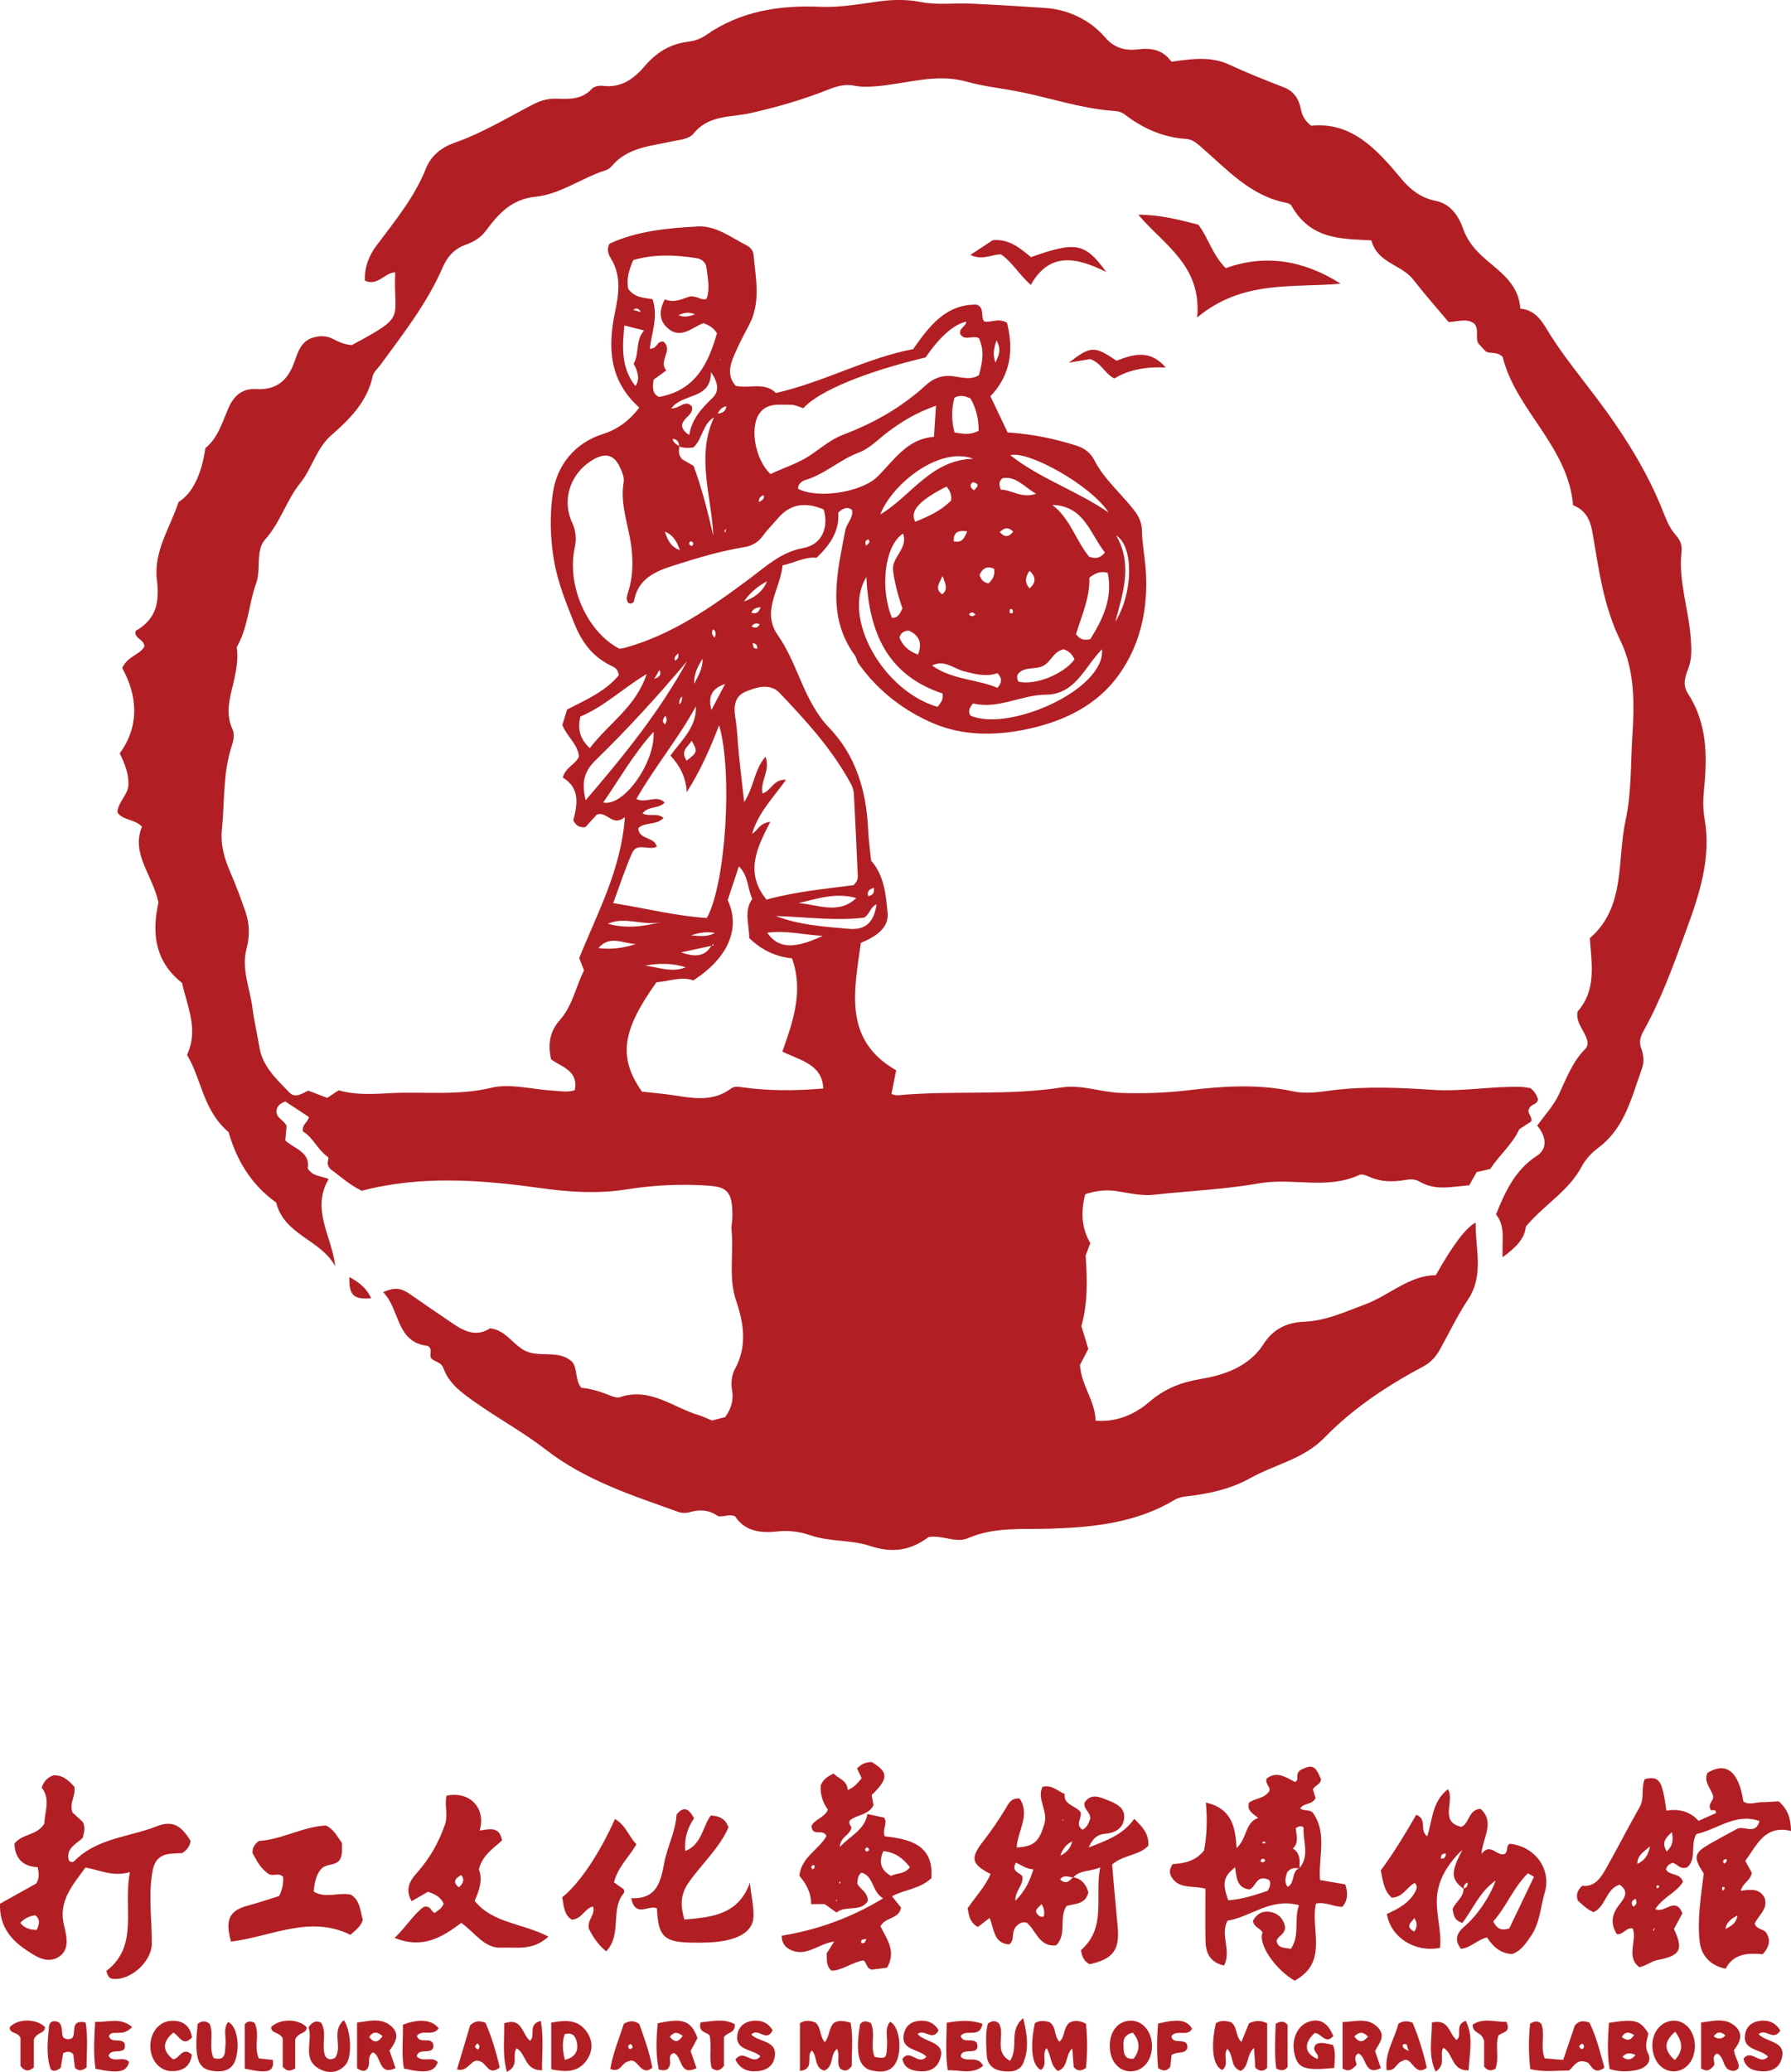 <?xml version="1.0" encoding="UTF-8"?>
<svg id="Layer_2" data-name="Layer 2" xmlns="http://www.w3.org/2000/svg" viewBox="0 0 1195.7 1383.16">
  <defs>
    <style>
      .cls-1 {
        fill: #b11f24;
        stroke-width: 0px;
      }
    </style>
  </defs>
  <g id="Layer_1-2" data-name="Layer 1">
    <g>
      <path class="cls-1" d="M619.8,1026.2c-12.4,9.14-24.41,10.63-39.06,5.78-12.6-4.17-26.87-2.64-39.86-7.12-7.19-2.48-14.68-3.34-22.25-2.49-11.4,1.28-21.58-.48-27.81-10.05-4.27-2.03-7.34.72-11.6-.26-5.06-3.74-11.48-4.74-18.56-2.62-2.36.71-5.37.73-7.67-.1-30.96-11.09-62.11-21.01-88.94-41.86-14.73-11.45-31.63-20.58-47.03-31.54-8.52-6.06-17.28-12.14-20.99-22.6-1.46-4.12-5.64-4.09-8.07-6.46-1.82-2.59,1.46-6.13-2.51-8.46-21.14-2.3-18.21-24.06-29.63-35.81,7.46-3.54,12.35-2.53,17.22.88,9.91,6.93,19.93,13.69,29.92,20.49,7.7,5.24,15.67,8.39,24.16,2.76,11.5,1.21,16,12.73,25.78,15.93,9.46,3.09,20.43-1.32,28.99,6.32,4,4.7,1.68,11.89,6.16,17.44,5.7.49,11.58,2.18,17.34,4.4,2.71,1.04,6.12,2.67,8.48,1.87,20.19-6.86,35.46,6.94,52.75,12.06,2.8.83,5.45,2.19,8.69,3.52,2.75-.72,5.86-1.54,8.87-2.32,3.93-5.55,5.7-11.28,4.56-17.76-.88-5.02-.26-10.33,1.96-14.38,8.29-15.16,5.79-30.62.79-45.36-5.38-15.84-1.51-31.7-3.11-47.45-.26-2.56.46-5.2.53-7.81.53-19.6-4.53-21.13-19.17-21.9-17.14-.9-33.94-.09-50.73,2.61-19.57,3.15-38.98,1.93-58.49-.82-39.97-5.62-79.97-8.44-119.04,1.84-8.88-4.42-15.29-10.52-20.7-14.33-3.64-3.67-1.16-5.86-1.61-8.03-7.16-5-10.41-13.57-16.96-17.25-.79-5.01,3.51-5.89,3.95-9.72-5.29-3.47-10.66-6.99-15.66-10.28-4.23,1.5-6.08,3.84-5.96,7.26.66,4.35,5.22,5.23,6.79,9.17-.25,2.67-.54,5.86-.88,9.57,6.09,5.6,16.9,7.82,14.96,18.58,3.33,5.6,8.91,4.96,14,7.18-12,20.49,2.3,38.37,4.4,58.31-9.38-17.78-34.1-20.82-39.43-42.62-17-12.06-26.7-29-31.76-47.01-17.22-14.53-18.06-35.64-27.76-51.48,7.96-17.4,0-32.5-3.31-48.1-18.84-14.75-20.04-34.45-15.77-53.64-3.84-18.58-18.5-32.5-11-50.66-5.08-5.34-12.41-3.94-16.39-9.46.21-7.03,7.19-11.71,7.36-18.63.18-6.93-2.16-13.47-5.82-20.87,13.64-18.7,11.62-39.02,1.62-57.04,4.14-8.36,11.99-8.66,14.88-14.41-.27-4.32-5.43-4.91-6.06-8.7.14-.62.09-1.58.47-1.8,13.52-7.73,15.76-18.98,13.9-33.95-2.34-18.83,8.95-35.01,14.44-51.83q13.87-8.78,17.96-36.11c8.17-6.48,11.13-16.73,15.2-26.29,3.55-8.35,9.15-13.61,18.61-13.05,13.4.78,21.06-5.52,25.51-17.93,2.31-6.44,4.46-14.14,12.55-16.44,4.43-1.26,8.93-1.42,13.34.92,4.02,2.13,8.26,3.91,12.58,4.05,37.36-20.04,27.52-16.54,28.91-48.53-7.07.13-11.51,9.43-20.24,5.56-.36-8.7,2.5-16.42,7.66-23.31,12.32-16.44,25.43-32.27,33.19-51.75,3.35-8.42,10.35-13.98,19.22-17.09,18.28-6.41,34.81-16.48,51.9-25.36,5.02-2.61,10.16-4.21,15.93-3.98,8.48.34,16.94.66,23.58-6.54,1.49-1.61,4.94-2.36,7.3-2.05,12.23,1.6,20.78-4.63,27.99-13.09,7.77-9.12,17.02-14.91,29.04-16.35,4.19-.5,8.31-1.88,11.87-4.37,23.05-16.14,49.16-20.12,76.45-18.95,12.86.55,25.4-1.7,38-3.46,9.82-1.38,19.53-1.61,29.24.31,10.98,2.17,22.09.54,32.95,1.04,16.85.77,33.79,1.77,50.54,2.96,13.79.98,28.95,7.4,39.34,19.61,5.66,6.65,13.06,9.13,22,7.96,8.37-1.1,16.46.06,22.28,8.25,12.99-1.83,26.16-3.82,38.47,1.9,12.04,5.59,24.32,10.47,36.68,15.24,6.05,2.33,9.79,7.27,11.12,13.97.75,3.8,2,7.63,6.94,11.62,27.33-2.81,44.12,16.06,60.55,35.75,5.93,7.11,12.94,12.47,22.63,14.4,9.89,1.97,15.28,9.97,18.41,18.79,3.22,9.09,9.16,15.34,16.31,21.4,9.83,8.33,20.79,16.29,21.8,31.75,11.46,1.13,15.26,10.13,20.62,18.51,8.77,13.7,19.1,26.42,28.95,39.42,18.54,24.45,35.05,50.09,46.24,78.83,2.04,5.23,4.23,10.26,8,14.45,2.77,3.08,4.29,6.64,3.82,10.75-2.26,19.8,4.76,38.63,6.16,58.08.53,7.38.85,14.04-1.89,20.89-2.09,5.21-3.56,10.56-.06,15.93,12.73,19.52,13.08,41.24,10.86,63.29-.69,6.89-.89,13.57.31,20.44,4.6,26.21-3.48,50.41-12.29,74.47-8.4,22.98-16.63,46.03-28.65,67.48-1.99,3.55-2.91,7.26-1.37,11.27,1.71,4.44,2.03,9.32.5,13.51-6.9,18.98-11.31,39.42-28.83,52.62-4.74,3.57-8.82,7.85-11.62,13.12-8.6,16.2-24.85,25.05-37.08,39.78-.71,8-6.74,14.06-15.51,20.44-.55-10.67,2.13-20.75-4.41-28.56,6.29-15.63,12.94-29.87,27.36-39.21,7.01-4.54,6.44-12.69.16-20.08,4.89-6.88,10.9-13.24,14.42-20.76,5.03-10.75,9.06-21.77,17.67-30.52,3-3.05.92-7.43-.99-11.02-2.28-4.28-5.25-8.39-4.1-13.97,12.55-14.13,9.38-31.21,8.11-48.87,24.17-20.84,18.02-51.76,23.92-78.88,3.99-18.33,3.28-37.6,4.5-56.24,1.36-20.78,1.77-43.55-7.96-63.43-11.02-22.5-14.37-46.64-18.41-70.74-1.41-8.4-3.62-15.96-13.21-19.74-3.32-39.42-38.37-63.64-47.01-99.02-3.95-3.81-7.65-1.82-11.24-3.6-1.54-1.65-3.53-3.78-5.06-5.42-2.16-4.55.75-9.26-2.58-13.12-4.82-3.77-10.43-1.51-17.18-1.1-7.63-9.11-16.01-18.55-23.74-28.49-7.79-10-23.93-10.87-27.83-26.05-19.31-1.19-40.37.03-53.47-23.3.44.27-1.1-1.34-2.87-1.67-24.67-4.57-40.36-22.82-58.06-37.98-2.81-2.41-5.6-4.57-9.37-4.8-15.53-.97-28.98-7.15-41.13-16.45-2.57-1.97-5.4-2.11-8.3-2.34-21.24-1.67-41.38-8.63-62.11-12.74-11.52-2.28-23.34-3.44-34.6-6.62-20.54-5.82-40.12,1.26-60.1,2.95-5.2.44-10.21.73-15.51-.37-5.64-1.17-11.18.3-16.95,2.59-16.94,6.75-34.41,11.82-52.34,15.81-12.79,2.85-27.68,1.12-37.61,13.45-3.21,3.98-9.23,4.24-14.41,5.38-14.47,3.19-30.06,3.97-40.6,16.83-.98,1.19-2.62,2.07-4.13,2.55-15.81,5.09-29.94,15.88-46.36,17.55-16.24,1.65-24.74,11.33-33.16,22.58-3.5,4.69-8.07,7.55-13.41,9.4-7.63,2.64-12.43,8.01-15.58,15.28-10.28,23.75-26.14,43.95-41.24,64.64-1.92,2.63-4.86,5.07-5.48,7.98-3.64,17.11-15.4,28.64-27.6,39.36-10.12,8.89-12.77,22.01-20.62,31.76-9.44,11.73-13.36,26.47-23.63,37.93-6.49,7.24-2.49,19.74-5.96,29.28-4.99,13.74-5.16,28.93-12.93,42.51,1.16,7.26-.19,14.97-1.93,22.62-2.45,10.74-6.05,21.28-.78,32.43,1.34,2.84.57,7.28-.52,10.56-6.1,18.33-4.77,37.44-6.67,56.22-1.04,10.25,1.71,19.25,5.61,28.37,3.73,8.7,7.09,17.57,10.15,26.52,2.78,8.14,2.94,16.12.62,24.89-3.52,13.28,2.46,26.35,4.06,39.54,1.06,8.69,3.23,17.26,4.61,25.96,2.02,12.77,11.66,21.58,20.24,30.4,3.6,3.7,8.62.37,12.34-1.49,4.6,1.76,8.53,3.26,12.68,4.84,2.49-1.64,4.88-3.22,7.67-5.06,11.36,3.35,23.11,2.5,34.86,1.9,22.29-1.14,44.52,1.85,66.99-3.58,12.73-3.08,27.2,1.12,40.9,1.88,4.83.27,9.72,1.37,14.85-.25,2.69-13.08-8.91-15.53-15.81-20.61-2.33-10.24-.85-18.64,5.86-26.22,8.45-9.55,10.62-22.24,16.14-33.16-1.34-3.43-2.51-6.43-3.22-8.25,12.34-30.57,27.9-58.86,30.49-94.05-8.48,6.77-11.61-4.07-18.73-1.74-2.37,2.61-5.15,5.68-7.6,8.37-4.09.54-6.32-.97-8.13-4.58,2.86-10.51,4.59-21.5-6.99-28.48,1.83-6.96,8.42-8.64,10.76-13.95-.59-8.3-7.94-13.18-11.05-21.14.96-3.16,2.07-6.83,3.12-10.31,13.03-6.64,26.03-12.4,34.59-23-.71-3.8-2.23-4.84-4.11-5.72-12.66-5.95-20.15-15.09-25.63-28.79-5.46-13.66-10.89-26.9-13.46-41.45-2.7-15.27-3-31.17-.84-45.72,2.67-18.05,14.19-33.18,33.53-39.3,9.99-3.16,17.78-9.19,24.17-17.57-19.87-17.81-21.26-39.7-16.25-63.58,2.51-11.94,4.4-24.3-2.59-35.8-1.7-2.8-3.18-5.78-1.12-10.04,18.41-8.51,38.9-10.5,59.25-11.52,11.95-.6,22.03,7.39,32.47,12.69,2.35,1.19,4.26,3.49,4.5,6.16,1.44,15.81,5.06,31.78-3.03,47.03-3.52,6.63-7.06,13.29-9.96,20.21-2.81,6.69-4.78,13.71,1.11,20.31,9.04,1.97,19.21-2.81,26.86,4.77,31.77-7.2,60.11-23.26,91.57-29.3,10.8-15.22,21.59-30.04,42.52-29.68,5.38,2.22,2.37,7.84,4.81,11.15,4.58,1.31,9.01-2.6,15.35.91,4.24,17.24,3.05,34.32-11.08,49.12,3.87,8.14,7.49,15.74,11.48,24.13,15.52,1,30.78,3.95,45.71,8.73,5.68,1.82,9.47,4.6,12.3,10.03,6.54,12.58,17.54,21.82,26.18,32.86,3.37,4.31,5.38,8.39,5.48,14.08.16,8.44,1.82,16.84,2.48,25.29,2.13,27.37-4.06,53.78-20.76,74.55-14.76,18.36-36.54,28.32-61.13,33.1-20.56,3.99-40.79,3.36-58.52-3.9-19.98-8.17-38.24-21.93-51.32-40.52-1.1-1.57-1.28-3.8-2.4-5.34-19.23-26.51-11.74-55-6.43-83.4.9-4.82,5.55-8.28,4.57-13.73-3.32-2.5-6.03-1.15-9.24,1.74.92,12.33-5.52,21.75-14.49,30.17-7.98-.78-14.57,3.37-22.73,5.09-1.24,15.61-14.42,30.52-3.14,46.56,13.63,19.38,17.18,44.02,34.2,61.72,17.98,18.69,24.94,42.33,26.1,67.91.31,6.84,1.29,13.66,2.01,20.93,8.72,9.75,9.93,22.94,11.01,35.13.9,10.15-8.61,15.94-17.87,19.75-4.4,32.09-11.98,64.75,23.59,85.06-1.18,5.9-2.13,10.64-3.17,15.8,1.59.39,2.79,1.02,3.93.91,36.43-3.47,73.21.45,109.54-5.25,13.52-2.12,26.42,3.23,39.85,3.66,15.1.49,30,0,44.93-1.8,23.43-2.81,46.79-4.31,70.18.77,8.71,1.89,17.67.29,26.37-.8,22.15-2.75,44.7-1.7,66.43-.25,20.14,1.34,39.4-2.54,59.07-1.96,2.25.07,4.49.58,6.35.83,2.74,2.21,4.09,4.74,5,7.23-.16,4.03-4.95,3.25-5.92,6.57-1.82,2.86,2.4,4.95,1.44,8.39-2.45,1.6-5.15,3.37-7.99,5.23-4.61,10.17-13.46,17.29-19.37,26.54-3.21.73-6.04,1.38-9.11,2.08-1.52,2.71-3.09,5.5-4.95,8.82-11.2.8-22.44,3.92-33.26-2.5-2.87-1.7-6.17-1.65-9.53-1.06-8.17,1.44-16.22,1.37-24.02-2.16-2.01-.91-4.92-1.99-6.58-1.21-21.56,10.06-44.59,1.69-66.78,5.61-23.09,4.08-46.73,5.03-70.1,7.6-8.32.91-16.27-.93-24.28-2.27-7.3-1.22-14.25-.61-21.84,1.99-2.89,11.3-2.67,22.28,3.44,32.63-1.3,3.36-2.46,6.37-3.15,8.16,1.09,16.44,1.52,31.54-2.84,47.25,1.34,4.4,2.96,9.68,4.63,15.17-1.98,3.81-3.92,7.52-5.53,10.62.61,13.38,9.86,23.35,10.45,37.32,14.16,1.08,26.22-4.32,35.85-12.59,10.41-8.94,21-13.03,34.64-15.33,15.56-2.62,32.04-8.31,41.57-23.24,6.5-10.18,15.75-14.45,27-14.91,14.63-.6,27.18-6.52,40.64-11.52,16.39-6.07,29.58-19.47,47.37-19.55q17.26-30.61,26.6-35.06c-.29,17.69,5.83,34.93-5.17,51.42-7.05,10.56-12.49,22.18-18.72,33.29-2.6,4.63-5.99,8.55-10.78,11.1-24.24,12.93-47.12,27.99-66.29,47.72-13.93,14.34-33.1,17.83-49.48,26.99-13.31,7.44-27.95,10.52-42.97,12.21-2.55.29-5.29.94-7.45,2.24-25.61,15.39-53.98,18.37-83,19.3-18.46.59-37.18-1.38-55.07,6.34-8.25,3.56-17.33-2.42-26.52-.69ZM463.28,425.27c.69-.63,1.39-1.26,2.08-1.89l.41-.18s-.24.34-.25.34c-.7.62-1.41,1.24-2.11,1.86l-.13-.13ZM494.72,452.74c.6-1.94,1.19-3.88,1.79-5.81l.3-.34-.25.27c-.62,1.98-1.25,3.97-1.86,5.95l-.18.3.2-.36ZM455.69,464.87c-2.25,1.22-2.09,3.43-2.24,5.51-.24.46-.47.92-.42.82-.03.1.12-.42.28-.94,2.18-1.26,1.81-3.55,2.23-5.52.2-.45.41-.9.37-.82.01-.06-.1.44-.21.95ZM484.9,352.93c-.61.72-1.9,1.25-.62,2.69.19-1.08.35-1.94.5-2.81l.12.12ZM506.63,335.29c1.52-1.2,4.02-1.73,3.22-4.7-2.47.78-3.47,2.32-3.08,4.76l-.14-.06ZM478.96,276.09c2.95-.25,5.42-1.04,6.04-4.92-3.5.64-4.73,2.83-5.92,5.06-.7.73-1.4,1.46-2.1,2.18-7.99,4.45-7.86,14.59-14.03,20.26-3.32.5-6.48.5-9.57-.64-.15-2.71-.92-4.86-4.4-5.11.63,2.85,2.76,3.75,4.54,4.98-.32,2.91-.8,5.85,2,8.78,2.22,1.28,5.01,2.88,7.54,4.33,5.67,15.43,9.55,30.98,13.16,46.7-1.12-26.65-11.75-53.06.63-79.44.7-.73,1.4-1.46,2.11-2.19ZM463.35,456.7c2.66-5.37,6.02-10.5,5.65-16.87-3.31,5.18-5.95,10.59-5.53,16.99l-.12-.12ZM443.67,354.84l.12-.11c1.76,5.4,3.99,10.44,10.06,12.51-1.8-5.38-4.32-10.2-10.18-12.39ZM475.09,631.35c-6.81,1.48-13.63,2.97-20.44,4.45,7.85,2.59,15.37,3.9,20.34-4.57.7-.04,1.79.34,1.26-1.18-.43.48-.79.89-1.16,1.3ZM485.81,600.85c8.76,18.87.51,38.45-22.89,53.61-8.13-2.87-16.51.71-24.69,1.28-23.22,32.58-25.53,50.15-9.66,72.99,7.17.82,14.65,1.39,22.04,2.56,12.99,2.06,25.85,4.1,37.5-4.68,2.18-1.64,5.03-1.12,7.63-.76,17.82,2.48,35.67,2.38,53.92.78-.82-16.16-14.93-18.53-27.35-24.63,7.2-20.35,14.28-40.53,6.43-62.25-10.95-1.06-20.41-5.63-28.55-13.53.08-8.89-3.77-17.91,2.05-26.15-3.32-7.07-2.45-15.26-8.95-21.76-2.69,8.1-5.12,15.42-7.47,22.52ZM419.76,402.74c-2.19-2.17-1.11-5.18-.3-7.78,3.2-10.21,3.3-20.58,1.88-31.02-1.91-13.99-7.47-27.48-4.98-42.11.55-3.21-1.15-7.11-2.66-10.29-3.31-6.92-8.37-9.49-15.93-5.65-16.09,8.18-23.29,26.58-15.83,42.91,2.62,5.73,3.05,10.8,1.75,16.9-5.43,25.46,8.3,56.18,29.86,67.39,1-.17,2.3-.29,3.54-.63,31.52-8.66,57.74-27.05,83.39-46.2,11.17-8.33,20.93-17.71,35.79-20.41,12.39-2.25,17.18-13.62,13.64-25.77-11.53-4.84-22.03-4.28-30.71,6.06-3.14,3.74-6.71,7.16-9.54,11.11-3.25,4.54-7.22,7.09-12.8,8-15.82,2.56-31.17,7.22-46.4,12.03-12.23,3.86-24.38,8.57-27.14,23.7-.2,1.12-1.27,2.28-3.57,1.75ZM514.26,548.63c-9,17.49-17.2,34.02-2.52,51.92,19-5.29,39.26-7.19,58.11-9.65,2.7-2.6,2.9-4.58,2.81-6.53-.8-17.91-1.61-35.83-2.56-53.73-.12-2.24-.6-4.66-1.64-6.61-12.37-23.28-30.02-42.56-47.97-61.45-6.47-6.8-15.75-3.83-23.09-.66-6.68,2.88-7.75,9.5-6.53,16.76,1.39,8.34,1.59,16.87,2.45,25.3.99,9.71,2.15,19.4,3.51,31.49,6.81-10.65,6.61-21.55,14.23-30.33,3.51,9.32-3.84,16.5-1.99,24.52,5.85-1.62,7.14-9.71,15.68-9.08-8.57,12.03-18.48,21.79-22.64,35.99,4.06-2.29,4.53-6.92,12.15-7.96ZM471.92,612.82c12.77-23.18,17.27-97.86,8.17-128.68-6.25,16.25-12.71,30.7-21.62,44.68-.43-10.07-4.84-17.96-10.89-24.46,7.97-10.75,17.6-19.3,17.01-32.82-11.73,21.53-27.58,40.48-39.76,61.86,7.03,3.13,13.48-3.2,18.93,2.38-4.05,4.34-11,2.11-14.79,7.24,4.65,2.39,9.78-.68,13.99,3.03-4.85,5.16-12.45,2.45-16.86,6.84.42,7.93,10.9,5.48,12.38,12.37-5.52,2.63-13.26-2.99-16.39,3.99-4.72,10.52-8.23,21.58-12.71,33.63,22.19,3.55,42.2,8.68,62.54,9.93ZM514.42,316.45c9.04-4.31,18.68-7.14,27.12-12.94,6.95-4.78,13.72-10.45,21.45-13.36,20.41-7.68,38.92-18.25,54.97-32.88,5.89-5.37,11.98-7.17,19.64-5.94,5.34.86,10.94,2.3,15.98-.92,3.13-11.4,3.12-17.11.05-24.59-3.88-2.33-9.31,2.05-12.44-2.6-1.32-4.25,3.86-5.11,3.87-8.53q-12.79,3.06-27.14,23.94c-40.19,9.53-71.58,22.54-81.55,33.87-2.71-.79-5.47-2.27-8.23-2.27-7.67.01-16.37-1.57-21.41,6.2-6.26,9.65-2.43,30.61,7.68,40.03ZM460.74,197.88c5.14-.39,7.27,2.95,10.99,1.61,2.42-6.79.75-13.86-.06-20.82-.42-3.59-3.18-5.77-6.66-6.33-14.23-2.26-28.4-2.78-42.23,1.28-3.02,6.75-4.58,12.92-3.37,19.15,4.21,6.13,10.75,5.93,16.25,6.96,3.93,11.52-.61,22.27-1.83,33,5.06.35,4.38-5.09,9.03-4.73,6.91,5.62-3.58,12.89,1.98,19.27-3.5,2.56-6.4,4.68-8.47,6.19-.92,5.83-.54,9.8,3.67,11.52,24.37-4.42,32.83-22.28,38.62-42.5-2.19-3.49-5.15-5.33-9.03-6.76-7.75,2.9-15.61,11.49-24.54,2.74-5.23-5.12-5.02-11.55-1.22-18.61,6.56,2.72,12.16-.63,16.86-1.97ZM624.89,270.82c-13.02,4.58-23.46,10.87-33.29,18.45-5.9,4.55-11.13,10.16-18.3,12.86-12.65,4.77-22.72,14.52-35.87,18.41-2.22.66-4.61,2.58-4.69,5.69,12.72,6.97,42.21,2.58,53.01-8,11.23-11.01,19.88-25.42,37.77-26.57.49-7.46.89-13.51,1.37-20.85ZM390.99,534.21c25.91-30.17,49.5-59.48,67.7-92.76-19.39,22.96-39.58,45.16-61.05,66.05-7.68,7.47-9.51,14.67-6.65,26.71ZM578.39,385.19c-16.67,27.25,11.28,76.2,47.59,86.71.97-1.45,2.32-2.91,2.99-4.64.54-1.39.27-3.09.34-4.3-37.63-12.43-49.15-41.7-50.93-77.77ZM735.69,433.41c-11.99,12.37-17.78,30.2-37.57,30.34-16.34.12-31.62,9.91-48.51,5.83-2.25,2.74-3.55,5.14-1.74,8.11,25.52,11.25,90.31-17.32,87.82-44.28ZM393.75,499.44c12.71-16.64,30.93-27.69,37.94-49.46-15.82,9.43-28.15,21.68-44.22,28.33-1.79,7.78-.89,14.34,6.29,21.14ZM727.9,426.67c8.55-13.54,15.1-27.59,11.63-44.3-4.66-1.16-7.91-.1-12.28,3.29.61,12.88-5.23,25.62-8.89,37.68,2.93,3.84,5.37,4.19,9.54,3.33ZM740.23,342.24c-11.89-18.36-53.8-41.62-65.73-38.36,20.2,15.9,44.9,23.89,65.73,38.36ZM436.32,488.54c-13.49,14.89-22.64,31.39-33.62,47.17,13.64,3.15,34.94-26.94,33.62-47.17ZM649.78,306.29c-21.9-8.55-53.84,16.03-62.12,37.16,20.44-12.05,33.83-36.62,62.12-37.16ZM702.53,337.07c11.97,9.03,15.69,23.78,24.59,34.56,3.92,1.4,7.25,1.35,10.54-2.82-9.91-12.42-13.73-31.15-35.13-31.74ZM710.04,433.46c-6.14,1.31-7.98,7-12.05,10.09-4.76,3.61-10.91,1.59-15.82,4.24-3.03,1.64-4,4.09-2.22,7.26,10.91,2.72,30.4-5.05,37.38-14.88-1.38-3.06-3.35-5.51-7.28-6.71ZM637.22,265.48c-2.04,7.48-2.06,15.27,0,23.16,5.74,1.12,10.8,1.87,16.15-1.1.06-7.88-1.76-15.19-5.49-21.62-3.71-1.54-6.76-2.55-10.67-.43ZM602.47,406.14c-2.71-8.01-5.07-16.3-6.24-25.06-1.23-9.18,10.24-14.73,6.68-24.89-12.33,7.8-15.59,36.61-7.4,56.29,3.5.13,5.12-2.15,6.96-6.34ZM518.04,611.52c15.82,6.06,32.34,7.14,48.77,8.53,11.01.94,16.64-4.28,18.39-16.32-4.24,1.62-4.45,6.62-8.31,8.84-19.35,2.4-39.05-.53-58.85-1.05ZM474.67,248.34c-.02,18.86-18.71,13.74-26.54,24.29,5.75.24,9.25-6.23,13.82-1.34,1.22,5.8-5.47,6.95-6.66,12.53.21,1.77.97,4.3,4.89,6.55,1.66-10.66,8.22-17.68,15.25-24.47,4.67-4.5,4.48-9.65-.76-17.57ZM423.04,242.8c3.97-7,.98-15.47,6.97-22.2-4.95-1.25-8.84-2.23-13.15-3.32-1.47,14.61-2.23,28.27,7.32,40.41q4.14-5.41-1.14-14.89ZM631.88,324.82c-18.15,9.22-24.74,16.29-20.85,23.47,8.86-3.52,17.45-7.45,24-14.24.3-3.76-.66-6.38-3.14-9.23ZM665.95,449.35c-7.59,2.69-14.97.69-22.61-1.3-6.82-1.78-12.99-7.97-21.06-3.76,13.44,9.59,29.88,9.03,43.67,14.91,3.07-3.87,3.2-6.18,0-9.85ZM571.67,599.51c-13.34-3.84-25.9.3-38.56,3.4,13.05.87,26.7,7.88,38.56-3.4ZM549.22,624.75c-13.71-.83-24.77-3.82-37.05-2.09,7.4,10.51,17.74,11.16,37.05,2.09ZM744.59,415.08c11.65-18.53,12.75-49.87.6-57.66,11.01,19.18,4.74,37.75-.6,57.66ZM668.15,326.87c7.37.05,13.81,6.12,23.56,2.79-8.27-4.92-13.43-11.93-22.32-10.46-2.56,2-2.58,4.11-1.24,7.68ZM405.82,616.65c12.24,3.45,24.12,1.83,35.95-1.21-11.98,3.08-24.18-4.02-35.95,1.21ZM612.88,436.98c3.23-8.42.28-12.9-6.03-16-3.17.1-5.28,1.2-6.4,4.57,2.03,4.86,5.31,8.81,12.43,11.44ZM424.48,630.18c-8.45-.24-17.48-6.18-24.98,2.75,8.52.98,16.85.05,24.98-2.75ZM430.63,644.64c9.09.98,18.07,4.95,27.18,1.04-8.99-2.75-18.09-2.81-27.18-1.04ZM659.99,389.4c2.72-2.46,4.48-5.43,3.64-9.75-5.28-2.21-7.9.19-9.69,4.28,1.14,2.88,2.45,4.96,6.05,5.47ZM484.08,456.61c-8.65,3.02-11.5,7.79-9.14,17.39,3.38-6.44,5.96-11.35,9.14-17.39ZM458.41,507.82c7.33-5.85,7.37-6.01,3.41-13.28-2.47,3.99-7.86,6.58-3.41,13.28ZM512.08,388.07c-6.21,3.26-11.46,7.62-15.38,13.45,6.85-2.45,12.46-6.35,15.38-13.45ZM645.69,354.7c-6.59-.86-9.16.93-8.97,6.68,5.45,1.2,7.05-1.88,8.97-6.68ZM687.36,381.03c-2.93,4.27-3.43,7.74,0,11.81,4.46-4.15,4.33-7.61,0-11.81ZM461.41,624.4c5.54.45,10.96,1.24,15.81-1.61-5.54-1.09-10.81-.08-15.81,1.61ZM629.22,384.55c-2.5,5.52-5.2,8.66-.15,12.2,3.75-3.09,2.58-6.26.15-12.2ZM665.32,227.22c-1.76,5.27-2.73,8.94-.79,14.77,2.65-5.18,3.96-8.8.79-14.77ZM676.44,354.89c-3.36-3.22-5.95-2.72-9,.33,3.39,3.65,6,3.46,9-.33ZM452.89,210.44c3.2,1.25,6.42,1.24,11.14-.65-4.93-1.94-7.98-.74-11.14.65ZM436.75,453.35c2.12-1.17,5.58-2.2,3.43-6.03-1.26,2.21-2.34,4.12-3.43,6.03ZM583.45,592.68c-3.44,1.01-4.73,2.51-3.82,5.55,2.82-.54,4.23-1.81,3.82-5.55ZM444.22,477.78c-1.63,2.3-2.52,3.82-.26,5.82,1.11-1.8,1.72-3.33.26-5.82ZM650.16,327.32c3.16-2.77,3.71-4.51-.72-5.43-2.06,1.66-2.06,3.16.72,5.43ZM476.05,420.05c-1.23,2.11-.76,3.7,1.06,5.71,1-2.8.88-4.48-1.06-5.71ZM507.85,405.32c-3.34.42-5.21,1.09-6.18,3.78,3.16.83,4.82-.06,6.18-3.78ZM501.71,418.2c2.46,1.17,4.15,1.26,5.47-1.55-1.95-.59-3.55-.98-5.47,1.55ZM502.38,429.36c.79,1.31-.21,4.07,3.25,3.57-.03-1.94-.6-3.39-3.25-3.57ZM427.83,208.32c-1.18-2.04-2.57-3.33-5.1-1.48,2.04.59,3.57,1.04,5.1,1.48ZM452.9,436.16c-1.72,1.62-3.08,2.44-2.27,4.79,1.57-.7,2.51-1.59,2.27-4.79ZM461.99,364.53c1.31-1.63,1.06-2.7-1.08-3.24-1.63,1.75-.68,2.59,1.08,3.24ZM578.18,364.32c.79-1.16,3.58-1.89,1.48-4.26-1.96.61-2.29,2.07-1.48,4.26ZM646.85,410.15c1.56,1.54,2.7,1.64,4.52-.08-1.53-.5-2.08-2.62-4.52.08ZM675.82,406.58c-.5.02-1,.03-1.51.05-.08.76-.48,1.73-.16,2.25.52.84,1.65.9,2.09-.13.24-.56-.26-1.43-.42-2.16ZM480.22,240.03l.66.37.08-.6-.74.23Z"/>
      <path class="cls-1" d="M1176.81,1304.58c-9.91-.96-19.66-.37-24.73,9.65-10.2-1.94-16.26-8.81-17.32-17.91-1.79-15.4.93-30.49,2.67-45.66-7.29-11.21-6.67-13.76,5.13-20.39,5.96-3.35,11.99-6.58,17.62-9.66,4.97-1.6,11.81,4.36,14.5-4.9-15.79-5.77-27.91,5.47-42.15,8.67-4.15,6.64.32,16.72-6.1,22.14-5.09,1.86-6.73-2.51-9.8-2.94-1.98.8-3.72,1.65-4.4,4.3,2.11,4.56,9.7,2.03,11.3,8.45-4.24,7.07-13.37,10.18-18.39,18.06,6.05,3.4,13.3-8.88,18.07,2.82-1.68,3.12-3.65,6.8-5.65,10.51,6.38,13.73,4.46,17.76-10.85,20.72-4.32.83-7.52,3.81-12.25,4.8-9.26-7.09-1.3-17.72-4.41-25.87-4.58-.88-6.13,4.36-10.57,3.79-4.25-6.57-3.7-12.78,1.3-19.3,3.12-4.07,7.54-8.96.48-13.72-9.44,2.99-9.01,14.67-17.39,18.32-4.29-1.78-7.52-4.92-10.51-7.8-1.34-3.92-.17-6.77,2.87-9.75,8.67.96,12.7-5.66,16.4-12.26,7.5-13.38,14.5-27.05,22.08-40.38,3.39-5.97.72-12.95,3.4-18.67,9.82-2,11.58.63,14.38,21.06,8-1.21,15.45.27,21.5,6.85,4.05-1.8,7.85-3.48,11.61-5.15.31-3.51-3.76-.8-3.62-2.49-2.05-4.05,2.45-5.79,1.71-8.89-1.29-5.13-6.54-9.33-3.76-15.5,12.52-7.6,20.96-.94,23.96,19.12,3.88,2.62,8.11.51,12.18.48,3.88-.03,7.76-.37,11.44-.57,5.9,5.15,8.09,11.23,8.22,19.78-17.52-4.25-22.76,9.33-30.54,20,1.45,2.64,2.84,5.16,4.27,7.75-.25,5.02-5.92,6.75-7.33,12.22,6.12-.91,12.29-1.91,15.88,4.49,2.72,7.6-4.07,11.75-6.52,17.31,1.08,4.07,5.59,3.38,7.53,6.01,3.19,4.71,2.57,9.11-2.17,14.51ZM1116.18,1223.08c-4.82,4.39-6.85,7.2-3.45,12.96,3.45-3.51,4.71-6.5,3.45-12.96ZM1159.94,1278.74q-7.5,3.6-7.97,9.01c3.36-1.94,7.05-3.29,7.97-9.01ZM1101.6,1232.52c-4.79,4.2-8.37,5.82-8.51,11.76,4.59-2.34,6.97-4.81,8.51-11.76ZM1091.9,1267.55c-2.84,1.39-3.17,2.93-1.51,5.31,2.17-1.31,2.8-2.71,1.51-5.31ZM1152.79,1241.03c-2.13.23-2.94.85-1.96,3.07.93-.65,2.19-.61,1.96-3.07ZM1150.1,1262.22c1.35-1.12,1.81-2.23.69-2.57-1.03-.31-1.43.8-.69,2.57ZM1104.73,1286.82c-.69.91-.98,1.29-1.27,1.68l.65.45c.14-.47.28-.94.62-2.12ZM1106.06,1260.54c1.76-.46,2.06-1.3,1.13-1.81-.89-.49-1.53.2-1.13,1.81Z"/>
      <path class="cls-1" d="M864.26,1322.21c-13.34-7.85-24.58-24.79-21.33-32.14-1.37-2.91-5.69-3.27-6.45-7.67,2.06-4.46,6.13-6.93,11.37-6.1,6.14.97,9.27,5.42,10.1,10.04-.05,5.31-4.74,5.77-5.68,9.29.93,5.24,5.24,4.43,9.55,5.35,6.17-9.08,1.89-19.34,5.41-29.15-18.9-5.23-32.37,7.96-47.76,10.34-4.99,9.84,2.82,19.89-2.25,29.96-9.05-1.97-12.22-8.07-12.39-16.14-.25-11.68-.06-23.37-.06-35.17-8.67-2.27-17.65.41-22.56-7.69-1.68-2.77-1.58-5.53.76-8.73,7.45-.48,15.11-1.84,20.86-9.07,1.85-9.55,2.28-19.8,1.24-32.01,16.87,3.76,19.78,15.79,20.45,30.4,7.34-6.69,5.43-16.92,14.47-20.14-3.49-2.91-7.57-4.71-6.25-9.99,3.69-3.33,9.97-2.58,13.5-7.67,1.61-2.71-2.73-4.71-1.65-8.56,6.57-5.27,12.66-1.13,18.96,2.22,3.72-1.56-1.16-5.74,4.88-8.63,6.77-2.99,8.76-2.26,12.48,6.81-.12,3.52-4.11,3.97-5.36,6.76.61,2.04,1.23,4.14,1.73,5.83-2.21,4.59-7.6,3.02-10.24,6.8,2.46,2.24,6.58.32,8.72,3.36,9.41,13.69,3.32,29.41,4.5,44.53,6.07,1.04,11.44,1.97,16.87,2.9,1.81,5.67,1.84,10.53-1.94,14.97-5.74.13-10.76-3.44-17.62-2.17-4,16.93,8.77,39.14-14.28,51.46ZM867.41,1247.2c7.15-8.16,2.43-17.73,2.89-26.65.09-1.79-2.94-1.9-5.22-.13.21,4.34,2.46,9.27-1.89,13.6,5.41,3.5,4.48,8.52,4.34,13.33-2.98-.59-5.78-.48-8.17,2.47-.69,2.87-2.51,6.05.31,9.81,5.27-2.88,2.28-10.38,7.74-12.43ZM834.28,1261.29c-8.55-.82-8.8-8.02-9.69-14.72-7.83,6.02-8.69,10.48-4.62,22,9.29-.61,18.07-3.59,26.36-6.35,2.14-3.53,2.1-6.12.71-7.35-8.3-3.72-8.3,4.52-12.76,6.42ZM844.65,1241.69c-1.62-1.35-2.65-1.15-3.11,1.01,1.54.78,2.61.67,3.11-1.01ZM845.04,1230.49c-.65-1.51-1.38-1.25-2.09-.68-.15.12-.07.51-.1.78.68-.03,1.36-.06,2.19-.1Z"/>
      <path class="cls-1" d="M716.43,1253.11c5.83,1.16,8.84,5.01,10.17,10.21-1.93,8.32-9.35,7.28-14.62,9.11-5.33,8.07.6,18.78-6.9,26.22-11.53,1.2-13.31-10.1-19.64-15.13-4.03-1.01-6.11,1.68-7.02,2.44-3.79,4.46-.48,8.89-4.69,12.06-10.42-.64-10.01-10.35-13.06-17.69-2.79,2.16-5.28,4.09-7.81,6.05-5.46-2.88-5.97-7.71-6.88-12.46,5.33-7.77,11.7-14.45,15.36-22.89-12.84-6.66-13.82-10.47-4.86-21.99,5.43-6.99,10.38-14.23,14.94-21.8,1.95-3.24,3.61-7.24,9.31-6.57,7.34,10.91-1.45,21.7-1.99,32.61,12.42-.58,15.08-4.76,18.43-15.39,2.83-8.96-5.2-16.8-1.18-25.1,6.36-1.48,9.84,2.75,14.81,4.78-.88,7.53,7.27,7.57,10.55,12.12,1.36,3.77-4.05,8.21,1.43,11.78,3.28-1.78,4.24-5.12,5.08-7.45.13-4.61-4.45-5.95-3.9-10.43,4.08-6.88,10.44-3.92,15.83-1.75,5.31,2.14,11.67,4.97,10.67,12.29-.92,6.71-6.32,9.57-12.75,10.05-5.08.38-8.11,3-10.89,9.08,12.36-4.69,23.04-8.65,30.41-19.05,5.57,5.32,9.99,10.17,9.38,17.99-6.38,6.66-16.58,5.9-24.15,12.48,1.2,13.5,2.32,27.41,3.7,41.29,1.55,15.59-2.94,21.84-18.72,25.27-3.87-1.89-5.15-5.4-5.74-9.4,17.32-15.23,8.99-35.52,12.78-55.24-7.26,3.06-13.6,1.68-17.89,6.66-2.81.04-5.99-2.27-8.83,1.32,4.08,4,6.3.75,8.71-1.47ZM677.85,1268.93c6.76-6.77,9.61-13.3,12.06-21.02-4.87-.25-8.12-2.99-11.67-4.44-3.88,6.42,3.93,6.8,4.38,9.52.46,6.01-4.82,8.7-4.77,15.94ZM707.94,1238.74c4.12-1.96,6.87-5.09,7.9-9.51-4.1,1.94-6.5,5.26-7.9,9.51ZM695.46,1271.14c-2.65,2.68-6.34,4.61-1.2,8.15.6.42,1.66.17,2.54.24.69-2.97.3-5.43-1.34-8.39ZM709.3,1215.02c.24.1.48.2.72.3-.15-.34-.3-.67-.45-1.01-.09.24-.18.48-.27.72Z"/>
      <path class="cls-1" d="M977.25,1260.99c-8.7-6.51-8.86-10.91-.95-26.12-10.56,9.94-15.75,20.48-16.8,29.91-1.34,12.02,3.14,23.75,1.88,35.52-16.63,3.36-32.84-6.81-35.49-22.59,7.5-3.46,15.41-7.44,19.4-15.78.69-1.44,1-3.14-.74-4.95-5.29,2.53-7.8,9.68-15.38,9.82-5.36-4.52-5.83-11.39-7.35-18.19,8.81-11.87,16.42-24.51,23.7-37.15,7.68,2.99,1.82,10.43,7.29,14.38,3.62-10.72,3.06-22.96,13.86-31.47,4.8,8.16-6.08,21.76,8.91,25.16,5.57-2.17,4.35-11.21,12.79-12.09,9.92,8.92,1.57,19.12.65,30.25,5.82-7.69,9.76.87,14.77.17,3.66-.98,1.09-5.73,4.24-7.03,16.91,1.81,27.88,17.02,23.25,32.6-2.86,9.63-3.14,20.04-9.06,28.76-3.51,5.17-6.83,10.34-12.82,12.29-7.92-.5-12.74-5.1-16.62-11.12-6.47,1.41-10.74,6.93-17.46,7.6-4.39-5.84-3.04-10.35,2.33-14.91,8.62-7.3,17.18-20.04,20.87-30.69-11.09,7.87-15.39,19.64-22.26,28.3-6.01-1.97-5.69-5.9-6.5-9.17,1.87-4.97,7.49-7.77,7.29-13.66,1.56-.73,3.18-1.42,2.62-4.14-2.04.98-2.68,2.36-2.45,4.29ZM967.34,1235.46c-.65.63-1.29,1.27-1.94,1.9-2.16,0-3.71.63-3.36,3.37,2.61.26,3.13-1.41,3.33-3.4.61-.67,1.23-1.34,1.84-2.01l.4-.18-.27.32ZM1024.12,1252.85c-1.36-.77-2.71-1.53-4.07-2.3-9.7,9.43-14.48,22.54-23.15,32.13,2.38,4.78,5.14,6.35,10.69,4.71,5.24-10.95,10.88-22.74,16.53-34.54ZM944.22,1289.5c2.09-3.38,2.03-5.78.06-9.05-2.82,3.45-5.98,5.78-.06,9.05Z"/>
      <path class="cls-1" d="M.02,1270.84c8.39-4.68,16.6-9.27,24.19-13.5,2.25-3.81,1.73-7.01.98-10.86-9.63-.47-15.14-5.52-15.57-15.62,4.92-6.93,15.1-5.3,20.01-13.51.01-7.5,4.43-16.15-1.83-24.02,1.4-3.9,3.57-6.58,7.51-8.08,6.45-.71,10.52,3.37,14.34,7.51,1.07,6.07-3.65,11.12-1.21,17.17,2.26,2.11,4.86,4.54,6.87,6.41,2.01,4.05.62,7.14,0,10.5-4.41,4.22-11.55,6.99-9.35,15.1,1.25,1.44,2.91,1.22,3.66.45,15.07-15.39,36.47-15.96,54.96-23.21,10.53-4.13,16.47-.59,22.62,9.71-.33,3.43-2.21,5.93-5.54,8.17-2.11.11-4.69.19-7.27.39-7.03.55-11.09,3.8-12.48,11.25-3.05,16.32-.46,32.6-.55,48.88-.07,12.05-14.75,25.21-26.61,23.29-1.63-.27-2.87-1.49-3.76-5.15,22.13-16.83,10.93-42.25,15.78-65.99-11.35,3.41-20.12-1.41-29.75-3.01-8.64,11.96-18.34,22.46-14.22,38.83,1.88,7.45,3.92,16.83-4.45,21.31-7.6,4.08-15.04-1.17-21.59-5.62-10.57-7.17-17.21-16.55-16.74-30.43ZM24.55,1288.29c1.72-3.78,2.53-6.99-1.08-9.74-3.92.57-7.2,2.1-9.93,5.14,2.76,3.4,6.18,4.59,11.01,4.6Z"/>
      <path class="cls-1" d="M592.23,1313.55c-3.94.51-7.45.97-10.01,1.3-4.24-.72-3.26-4.63-5.8-6.14-7.39,1.1-13.73,6.57-21.27,6.88-3.92-3.45-2.9-7.55-3.25-11.56,1.46-2.31,2.98-4.71,5.04-7.95-10.49,1.41-18.87,10.71-29.42,5.44-3.15-1.57-5.7-4.37-5.63-9.31,23.53-3.89,45.77-11.68,67.69-24.94-7.73-4.54-5.98-14.76-14.46-17.19-2.71,2.12-2.5,4.81-2.81,7.33,1.81,3.82,6.94,5.32,7.07,11.62-4.59,7.65-14.83,2.62-20.91,7.71-2.82-2.01-5.18-3.69-7.89-5.63h-9.04c.05-7.69-3.43-13.77-7.88-18.91,1.27-12.51,13.21-17.57,18.1-26.54-2.48-5.38-9.06.94-10-6.5,1.49-4.53,8.44-5.41,10.96-11-3.22-4.65-5.27-10.03-4.78-16.27,1.47-3.79,4.47-6.1,8.61-7.9,3.28,3.43,9.13,4.47,9.36,10.97,4.14-1.6,6.61-4.55,9.34-7.92-1.02-2.16-2.06-4.37-3.05-6.46,2.89-3.28,6.19-4.25,9.81-4.31,11.24,6.76,11.29,11.01-.08,22.04.38,2.12.83,4.57,1.23,6.78-3.37,6.62-10.72,6.3-15.37,9.77-2.31,2.49,1.27,4.37.52,5.78-1.47,4.82-7.3,5.57-7.59,12.31,7.21-7.71,16.49-11.26,18.41-21.99,4.49.99,8.13,1.78,11.21,2.46,2.52,4.29-1.57,7.51.29,12.42,16.4,1.86,32.95,5.43,31.16,27.97-7.87,7.41-17.73,7.43-26.25,12.06,2.19,2.77,4.15,5.24,6.04,7.62-1.43,7.77-10.66,6.19-13.73,12.45,3.97,8.24,10.75,16.45,4.4,27.6ZM594.88,1252.31c3.71-2.11,9.11-1.03,12.59-5.84-4.61-5.99-9.96-10.02-17.77-10.73-2.93,6.98-2.21,12.29,5.18,16.56ZM578.32,1236.03c2.25-.43,2.54-1.32.75-2.8-1.74.59-1.85,1.52-.75,2.8ZM543.38,1244.94c-2,.54-2.29,1.5-.84,3.02,1.24-.76,1.76-1.65.84-3.02ZM578.51,1294.4c-1.77.27-2.52.17-2.93.49-.79.63-1.07,1.52-.11,2.39.55-.14,1.25-.13,1.68-.46.43-.34.6-1.02,1.35-2.42ZM561.1,1256c-.89.39-1.38.8-.18,1.46.06-.5.12-.97.18-1.46ZM558.09,1269.61c.32-.47.57-.79.75-1.14.02-.04-.34-.28-.53-.42-.06.46-.13.92-.22,1.56Z"/>
      <path class="cls-1" d="M366.13,1292.81c-10.66,9.84-21.73,6.83-31.44,7.37-11.3.62-17.58-10.07-26.74-16.53-12.61,9.48-25.76,17.69-44.5,10.02,7.8-7.44,12.6-15.79,19.48-20.73,4.93-1.03,4.68,3.3,7.26,4.05,2.31-1.64,4.85-3.07,6.05-6.19-2.15-4.46-5.98-6.52-10.56-7.89-3.56,2.04-6.89,3.94-10.89,6.23-4.37-7.57-1.43-13.38,3.22-18.54,8.65-9.61,14.87-20.42,19.09-32.71,2.25-6.54-.59-12.94,1.04-19.14,15.28-3.32,26.56,8.18,22.09,23.26,6.25-.96,13.25-3.11,14.94,6.59-5.88,5.36-13.08,9.82-15.48,19.31,2.69,6.58.47,13.68-2.8,21.06,12.16,15.05,31.89,14.78,49.24,23.83ZM307.97,1251.71q-7.39,3.77-1.6,8.21c2.49-2.36,4.24-4.8,1.6-8.21Z"/>
      <path class="cls-1" d="M186.41,1265.67c2.05-4.49,3.01-8.52,2.59-12.7-2.74-3.21-6.5-.18-9.42-1.88-5.49-3.41-8.16-9-10.98-13.99-.25-3.77,1.48-6.01,4.24-8.17,15.34-.89,29.3-9.55,44.8-10.3,5.37,2.57,7.54,7.5,10.69,11.7,0,4.2.43,8.45-1.63,11.43-3.22,3.82-7.54,2.26-11.35,5.01-3.98,3.51-5.24,9.12-5.95,15.95,7.71,4.79,16.3.43,24.68,2,6.49,3.84,6.38,11.1,8.15,16.87-1.49,4.82-4.9,6.85-8.27,10.03-27.18-13.52-53.39,1.37-79.74,4.52-4.15-14.84-.95-20.77,11.2-24.02,6.89-1.85,13.66-4.16,20.98-6.43Z"/>
      <path class="cls-1" d="M500.66,1256.8c.7,8.61,2.86,16.24,2.34,23.38-.61,8.4-8.28,12.7-16.35,14.72-7.99,2-16.17,2-24.32,1.93-18.97-.17-22.96-4.08-23.73-22.8-5.02-2.98-14.46,6.8-17.2-6.93,17.24.97,19.76-11.26,22.06-23.54,2.04-10.87,7.58-20.82,8.23-32.23,5.01-6.23,8.38-3.59,11.68,2.49-4.32,6.3-6.62,13.24-5.87,21.84,11.18-4.43,11.52-16.41,17.04-23.69,6,.3,9.74,2.27,11.83,7.85-6.04,13.84-17.71,24.28-26.46,36.68-5.95,8.43-5.56,15.85-3.03,24.89,18.32-1.56,35.96-3.01,43.79-24.59Z"/>
      <path class="cls-1" d="M759.97,143.35c14.03-.07,27.03,3.29,39.99,6.6,6.8,8.75,9.22,19.83,18.35,29.06,26.23-9.52,52.11-5.32,76.71,10.37-31.84,2.92-65.44-2.74-95.78,22.56,3.25-34.74-22.3-48.43-39.28-68.59Z"/>
      <path class="cls-1" d="M409.91,1256.61c2.67,1.89,4.72,3.33,6.5,4.58.14,1.14.54,2.06.26,2.37-9.58,10.73-1.1,27.75-12.01,39.13-6.17-5.28-9.2-10.53-11.51-15.11-1.36-5.99,4.69-9.51,2.69-14.89-5.7,1.38-7.49,8.56-14.11,8.82-5.5-3.51-5.29-9.57-6.39-14.97,11.21-8.78,24.94-29.08,35.19-52.22,7.19,3.96,9.22,11.69,14.38,16.87-5.11,8.71-12.45,15.16-14.99,25.4Z"/>
      <path class="cls-1" d="M1031.26,1374.1c3.81.32,7.64.65,12.33,1.04,2.73-8.04,5.43-15.98,7.86-23.16,2.91-3.15,5.67-3.21,9.66-1.79,4.62,9.25,7.18,19.84,10.03,30.11-7.18,5.31-8.84-1.9-11.09-3.36-7.32-3.19-9.09,2.55-12.59,5.26-8.32-.08-16.73,1.3-25.81-.98-1.26-10.44-1.11-20.64-.15-30.26,3.1-1.96,5.18-2.07,7.52.04,2.69,7.1-.84,15.25,2.23,23.08ZM1056.5,1364.3c-2.5.95-2.97,2.09-.52,3.7,2.15-1.03,1.84-2.27.52-3.7Z"/>
      <path class="cls-1" d="M706.25,1382.5c-5.39-3.98-4.26-10.49-7.58-15.25-3.57,4.67,1.28,10.9-3.71,14.56-5.96-2.72-7.52-14.91-4.06-31.24,3.24-2.08,6.67-1.61,9.89-.6,4.64,3.25,2.79,9.44,6.51,13,3.89-3.25,2.37-8.95,6.58-12.65,2.98-1.7,6.62-1.76,11.15.66.99,9.86.99,20.03-.03,29.53-3.55,2.41-5.83,2.01-8.17-.61-.27-3.69-.58-7.73-.93-12.46-5,4.38-2.29,12.5-9.65,15.07Z"/>
      <path class="cls-1" d="M550.67,1363.28c3.52-4.27,2.34-9.75,6.44-13.14,3.1-1.63,6.52-1.04,10.77.05,1.8,9.97.68,19.91.78,28.96-2.48,3.52-4.76,3.66-7.48,2-3.18-3.84-.05-8.88-2.37-13.43-4.86,3.73-1.88,11.85-8.48,14.55-6.82-1.76-4.47-9.33-8.25-13.44-4.39,3.29,2.37,12.55-8.03,13.6v-31.82c3.34-2.34,7.02-1.71,10.41-.44,3.91,3.52,2.59,9,6.2,13.09Z"/>
      <path class="cls-1" d="M838.06,1380.33c-.26-4.05-.53-8.15-.86-13.19-5.16,4.46-3.05,12.17-8.83,15.33-7.38-2.4-4.47-10.59-9.06-14.68-3.01,4.28,1.53,10.44-3.28,14.04-6.25-2.64-7.9-14.87-4.33-31.11,3.18-2.33,6.66-1.63,9.89-.92,4.82,3.05,2.9,9.34,7.19,13.31,1.85-4.53,3.5-8.58,5.07-12.41,4.13-1.99,7.81-2.14,12.13-.03v29.75c-2.64,2.74-5.13,2.34-7.93-.1Z"/>
      <path class="cls-1" d="M688.18,190.23c-8.38-7.56-12.63-15.6-20.02-20.48-6.44.24-12.57,4.24-20.3.42,5.51-3.63,10.17-6.7,14.91-9.82,10.73-1.06,18.32,5.27,25.48,11.3,30.04-10.57,36.05-9.68,50.31,9.91-20.72-10.33-38.23-13.07-50.39,8.67Z"/>
      <path class="cls-1" d="M1074.16,1350.36c17.27-2.74,20.74-1.78,26.26,6.94-.48,4.13-2.8,8.03-.2,13.32,3.14,6.37-2.28,10.32-8.29,11.39-5.36.96-10.97,1.2-17.32-.82-1.73-9.96-1.21-20.13-.45-30.83ZM1091.94,1371.79q-5.68-2.57-8.72,1.27c2.94,2.38,5.59,2.56,8.72-1.27ZM1091,1358.48c-3.31-1.88-5.71-2.68-8.28,1.29,3.26,2.62,5.6,2.81,8.28-1.29Z"/>
      <path class="cls-1" d="M465.66,1360.51c-1.63,3.08-3.14,5.92-4.59,8.66,1.33,3.86,2.57,7.48,3.94,11.46-11.82,5.76-9.32-8.23-15.27-10.11-3.97,1.39-1.9,4.9-2.41,7.45-.75,3.77-2.92,4.78-7.51,3.57-2.15-10.07-1.71-20.53-.72-30.85,16.86-3.76,22.22-1.83,26.56,9.81ZM447.21,1359.7c3.27,3.99,5.65,3.7,8.6-.71-3-1.84-5.22-3.47-8.6.71Z"/>
      <path class="cls-1" d="M918.03,1369.19c1.44,4.27,2.56,7.59,3.84,11.4-11.34,5.66-9.33-8.09-15.1-9.77-4.1,2.43-.49,7.03-1.19,7.67-3.98,4.44-6.3,4.09-9.26,2.35v-30.98c8.85-.3,17.5-3.53,24.11,4.22,4.7,5.52.06,10.25-2.4,15.1ZM904.12,1359.42c3.4,4.6,5.98,3.86,9.19.16-2.83-2.88-5.26-3.85-9.19-.16Z"/>
      <path class="cls-1" d="M1157.62,1368.49c.66,5.63,3.98,8.37,2.97,12.24-2.26,2.46-4.65,1.87-6.92.66-3.65-2.73-2.69-8.34-7.27-10.51-4.49,1.92-.81,6.76-2.17,7.96-2.99,3.94-5.28,3.93-8.55,1.98v-30.69c7.96-.96,16.26-3.5,22.97,2.66,5.7,5.24,2.54,11.4-1.03,15.69ZM1144.07,1359.39q4.28,3.19,7.85-.6c-2.9-2.62-5.39-2.81-7.85.6Z"/>
      <path class="cls-1" d="M248.89,1370.1c-4.56,3.17-.53,8.16-4.42,11.73-1.29,1.01-3.36.74-6.09-1.14v-30.53c8.28-.96,16.75-3.75,23.62,3.23,5.24,5.33,1.43,10.8-1.97,15.5,1.36,3.93,2.6,7.53,4.03,11.67-11.64,5.74-9.39-8.83-15.17-10.47ZM255.42,1359.22c-3.44-2.82-6.09-3.47-8.99.54,3.25,4.26,5.85,3.92,8.99-.54Z"/>
      <path class="cls-1" d="M955.91,1350.16c11.88-2.72,11.3,7.7,16.54,11.65,4.13-3.09-1.68-10.18,6.14-12.78,5.4,10.79,2.35,21.74,1.91,33.01-11.73.47-10.19-11.59-16.93-15.01-2.85,4.66,2.27,11.31-5.12,15.85-5.24-10.98-2.35-21.82-2.53-32.72Z"/>
      <path class="cls-1" d="M890.09,1359.17c-5.19,6.25-8.18-2.41-12.45-1.93-7.44,6.79-6.83,13.58,1.88,17.22,2.02-3.54-4.53-4.91-1.16-9.54,2.95-2.2,7.24-.66,11.55.2,2.15,5.32.96,10.38.92,15.36-20.28,1.98-24.7.25-26.77-10.12-1.91-9.56,2.42-18.51,10.08-20.87,7.2-2.21,12.52.98,15.96,9.68Z"/>
      <path class="cls-1" d="M368,1381.39v-31.16c9.36-1.74,17.71-2.28,23.59,5.94,4.46,6.24,4.35,13.04.01,19.25-5.8,8.3-14.17,7.79-23.6,5.96ZM377.12,1375.13c6.96-1.83,8.95-5.85,8.07-11.22-.65-3.96-2.42-7.58-8.23-5.93-1.67,5.28-1.52,10.53.17,17.14Z"/>
      <path class="cls-1" d="M42.13,1359.98c2.11,1.87,3.93,1.42,5.82.78,3.49-3.06-1.93-12.85,9.21-10.68,1.75,10.3.57,20.69.65,30.1-3.54,2.6-5.54,2.2-7.78.23-.36-2.93-.75-6.1-1.12-9.08-2.02-2.24-4.09-1.93-6.73-.73-.56,3.36-1.13,6.77-1.62,9.7-2.81,2.53-6.18,2.95-7.03.18-2.81-9.1-1.71-18.59-.76-27.88.36-3.56,3.69-4,6.44-2.6,3.15,2.9,1.43,6.62,2.94,9.97Z"/>
      <path class="cls-1" d="M361.89,1382.09c-11.95.04-10.52-11.4-17-14.68-3.4,4.39,2.2,11.45-6.46,15.67-3.22-11.22-1.56-21.86-1.83-32.37,12.22-4.35,11.76,7.4,17.27,11.6,4.03-3.23-1.95-10.83,7.13-13.24,2.12,10.99.77,21.58.89,33.03Z"/>
      <path class="cls-1" d="M1117.73,1382.73c-8.28.22-14.57-7.25-14.59-17.32-.02-9.28,6.28-16.5,14.39-16.49,7.86,0,13.95,7.33,14.01,16.83.07,9.53-5.82,16.76-13.81,16.98ZM1118.37,1356.27c-7.69,6.75-7.69,12.3-.25,18.97,5.62-6.08,5.59-11.85.25-18.97Z"/>
      <path class="cls-1" d="M740.9,1365.68c0-9.81,5.65-16.62,13.9-16.76,7.9-.13,14.12,7.08,14.29,16.58.18,9.98-6.11,17.43-14.56,17.23-8.05-.2-13.63-7.17-13.64-17.05ZM756.33,1356.95c-7.26,1.64-6.32,6.6-6.16,10.92.14,3.78,1.32,7.06,6.71,6.39,4.17-5.64,4.55-11.25-.55-17.31Z"/>
      <path class="cls-1" d="M655.93,1351.04c-1.83,10.12-10.83,3.03-14.6,8.09,1.79,5.48,7.89.78,10.88,4.7,2.63,9.7-10.46,1.91-10.77,9.11,3.56,4.38,11.21-1.36,14.93,6.12-7.32,6.1-15.4,2.64-23.67,2.99-1.57-10.94-.82-20.89-.63-31.75,8.39-1.47,16-2.07,23.86.73Z"/>
      <path class="cls-1" d="M205.98,1353.34c2.81-3.93,5.05-4.61,8.38-3.12,4.25,6.76-.09,15.07,2.82,22.45,1.85,2.54,4.15,2.49,6.64.93,4.97-7.28-2.81-17.93,5.77-25.02,4.87,7.15,5.51,24.37,1.43,29.4-4.54,5.6-11.07,6.41-16.86,3.64-13.38-6.39-4.91-19.19-8.19-28.28Z"/>
      <path class="cls-1" d="M574.21,1351.29c2.02-2.54,4.39-2.24,7.21-.77,3.31,7.15-.6,15.37,2.5,22.62,7.96,1.32,7.95,1.13,8.36-8.66.21-4.93-1.73-10.32,1.95-14.84,5.64,2.53,8.09,16.47,4.7,25.46-3.12,8.28-10.11,8.6-17.03,7.04-8.78-1.98-10.94-11.54-7.69-30.85Z"/>
      <path class="cls-1" d="M490.97,1374.88c5.76-7.61,11.28,4.51,16.7-2.18-5.15-5.11-17.72-3.52-15.2-15.34,1.02-4.8,4.82-7.66,9.81-8.29,5.99-.76,10.6,1.29,13.51,6.23-3.95,8.57-9.66-2.03-14.23,2.88,5.15,5.4,18.34,3.68,15.44,15.98-1.26,5.33-5.61,7.87-10.84,8.45-6.64.74-12.02-1.23-15.2-7.72Z"/>
      <path class="cls-1" d="M88.23,1353.18c-4.33,4.39-7.08,3.62-9.61,3.89-2.11.22-4.71-.75-5.93,2.25,1.86,5.01,7.42.86,10.45,4.61,2.16,9.21-9.49,2.34-10.63,8.57,3.23,4.98,10.11-.38,13.64,4.01-1.68,6.69-6.69,7.81-22.39,4.54-1.49-9.91-.9-20.06-.23-31.39,8.48.56,16.72-3.34,24.69,3.53Z"/>
      <path class="cls-1" d="M292.87,1354.03c-4.04,5.73-10.83.37-14.58,5.02,1.88,5.68,8.3.58,10.87,5.08,1.73,9.1-10.04,1.85-10.88,8.6,3.68,4.41,10.32-.42,14.01,3.91-2.28,6.52-8.05,7.65-22.61,4.24-1.77-9.66-.47-19.61-.7-29.26,10.79-4.23,19.58-3.29,23.89,2.4Z"/>
      <path class="cls-1" d="M602.47,1374.45c5.04-7.27,10.67,4.93,16-1.49-4.95-5.53-18.3-3.88-14.71-16.39,1.31-4.56,4.8-6.91,9.3-7.48,5.91-.76,10.61,1.18,13.55,6.25-4.11,7.82-9.12-1.2-14.02,2.43,4.87,6.18,20.7,4.87,14.27,18.58-2.47,5.27-7.68,6.83-13.23,6.32-5.35-.49-10.11-2.12-11.16-8.21Z"/>
      <path class="cls-1" d="M1188.57,1355.51c-4.83,7.58-9.57-1.87-14.52,2.41,5.27,5.74,19.91,4.49,14.96,17.73-2.02,5.4-7.16,7.38-12.82,7.06-5.76-.33-10.76-2-12.21-8.39,5.34-6.99,10.86,4.92,16.36-1.38-4.86-5.46-18.21-3.84-14.98-16.25,1.18-4.54,4.78-6.94,9.26-7.59,6-.88,10.75,1.15,13.95,6.41Z"/>
      <path class="cls-1" d="M416.57,1350.88c4.14-2.06,6.87-2.17,10.25.32,3.27,9.25,6.96,19.1,8.66,29.21-8.24,6.32-9.61-7.8-15.79-4.3-4.76.48-5,8.02-12.22,5.03,1.69-10.36,5.85-20.28,9.09-30.27ZM420.42,1367.98c2.45-.77,2.57-1.88.63-3.47-2.01.83-2.18,1.93-.63,3.47Z"/>
      <path class="cls-1" d="M313.89,1351.98c3.46-3.16,6.23-3.12,10.18-1.7,4.14,9.32,7.19,19.65,9.55,29.92-7.14,5.57-8.63-2.16-12.32-3.76-6.94-3.84-7.96,7.25-16.19,5.02,3.06-10.28,6.08-20.42,8.78-29.48ZM318.67,1364.06c-1.05,1.4-2.85,2.31.5,4.16.85-1.31,1.75-2.34-.5-4.16Z"/>
      <path class="cls-1" d="M131.95,1351.03c3.02-2.21,5.36-2.11,7.99.01,3.05,7.05-.8,15.28,2.63,22.85,8.68,2.23,7.41-4.14,7.98-9.04.57-4.99-1.7-10.35,1.69-15.02,5.35,1.9,8.06,13.8,5.31,24.12-2.27,8.52-9.12,9.59-16.3,8.41-9.48-1.55-11.62-9.2-9.28-31.34Z"/>
      <path class="cls-1" d="M674.36,1375.74c6.07-9.55-1.35-20.09,8.75-28.53,2.88,11.54,3.85,21.03.03,30.02-2.47,5.8-8.86,6.16-14.54,5.25-5.74-.92-9.51-4.5-9.83-10.47-.37-7.08-.99-14.24.72-21.08,2.59-2.07,4.91-2.18,7.18-.46,5.02,7.16-3.85,19.06,7.69,25.27Z"/>
      <path class="cls-1" d="M115.69,1356.9c-7.4,6.2-7.37,12.11-.22,17.75,4.31.02,6.28-8.93,12.63-3.01-1.04,8.07-6.39,11.21-13.99,10.94-7.72-.27-13.58-7.53-13.75-16.23-.18-9.25,5.59-16.81,13.72-17.31,7.89-.49,12.82,3.11,14.09,11.08-6.19,6.56-8.26-1.09-12.47-3.23Z"/>
      <path class="cls-1" d="M933.56,1350.95c3.51-2.17,6-1.91,9.52-.65,4.02,9.45,7.12,19.75,9.47,30.01-8.56,6.71-9.95-8.73-16.21-4.48-4.45,1.24-4.43,6.92-10.63,6.09-1.38-11.64,5.61-21.22,7.85-30.97ZM940.66,1369.16c-1.94-2.92-.21-5.37-3.98-4.41-.51,1.36-.59,2.5,3.98,4.41Z"/>
      <path class="cls-1" d="M713.61,242.09c14.78-11.3,16.86-11.29,31.83-1.29,10.84-4.19,22.11-7.91,32.79,4.53q-20.93-.95-34.23,7.32c-6.09-2.81-8.7-10.33-16.11-12.93-3.4.56-7.47,1.24-14.28,2.37Z"/>
      <path class="cls-1" d="M782.2,1371.89c-.32,2.66-.65,5.52-.94,7.97-2.36,2.77-4.63,3.02-8.1.7-.85-9.59-.88-19.77,0-29.72,13.72-3.29,19.32-2.35,22.67,3.46-3.01,5.77-10.27.09-13.73,4.96.67,6.55,11.37-.2,10.6,8.05-1.87,4.34-6.57,1.75-10.5,4.58Z"/>
      <path class="cls-1" d="M188.77,1360.71c-2.43-4.49-7.68-2.98-7.79-7.5,5.79-5.82,18.22-5.77,23.79.09.04,4.61-5.5,2.87-7.68,8.23v19.25c-3.48,2.19-5.75,1.86-8.33-1.05v-19.01Z"/>
      <path class="cls-1" d="M13.68,1379.2v-18.65c-1.57-4.45-7.23-2.51-7.23-7.22,5.17-5.9,17.78-6.03,23.59-.11.02,4.49-5.46,3.07-7.45,8.38v18.59c-3.57,2.89-6.05,2.54-8.9-.98Z"/>
      <path class="cls-1" d="M998.35,1381.11c-3.21,1.62-5.23,1.17-7.53-1.46v-17.09c-1.4-6.56-7.85-4.7-7.6-11.03,7.12-4.8,15.15-1.56,22.47-1.83,3.44,7.34-2.99,6.72-5.36,9.23-2.25,7.08.78,14.81-1.98,22.18Z"/>
      <path class="cls-1" d="M467.74,1350.04c7.76-.7,15.61-2.82,22.82,1.27.37,6.1-4.73,5-7.23,8.59v19.2c-2.71,3.44-4.93,3.76-8.13,1.51-1.98-6.43-.04-13.67-1.27-21.08-.77-3.46-8.21-1.74-6.2-9.49Z"/>
      <path class="cls-1" d="M172.75,1374.11c3.72.42,6.59.74,9.39,1.05,1.01,7.98-3.18,9.29-18.75,5.76v-29.59c1.64-2.04,3.67-2.41,6.48-1.01,3.89,7.18-.55,15.82,2.89,23.79Z"/>
      <path class="cls-1" d="M851.68,1350.93c3.76-1.96,5.81-1.72,7.95.8v28.18c-2.1,2.46-4.15,2.71-7.56.94-1.41-9.55-.71-19.74-.39-29.92Z"/>
      <path class="cls-1" d="M233.3,852.5c6.83,3.74,11.58,7.69,14.48,14.12-11.55,1.2-15.05-2.13-14.48-14.12Z"/>
    </g>
  </g>
</svg>
